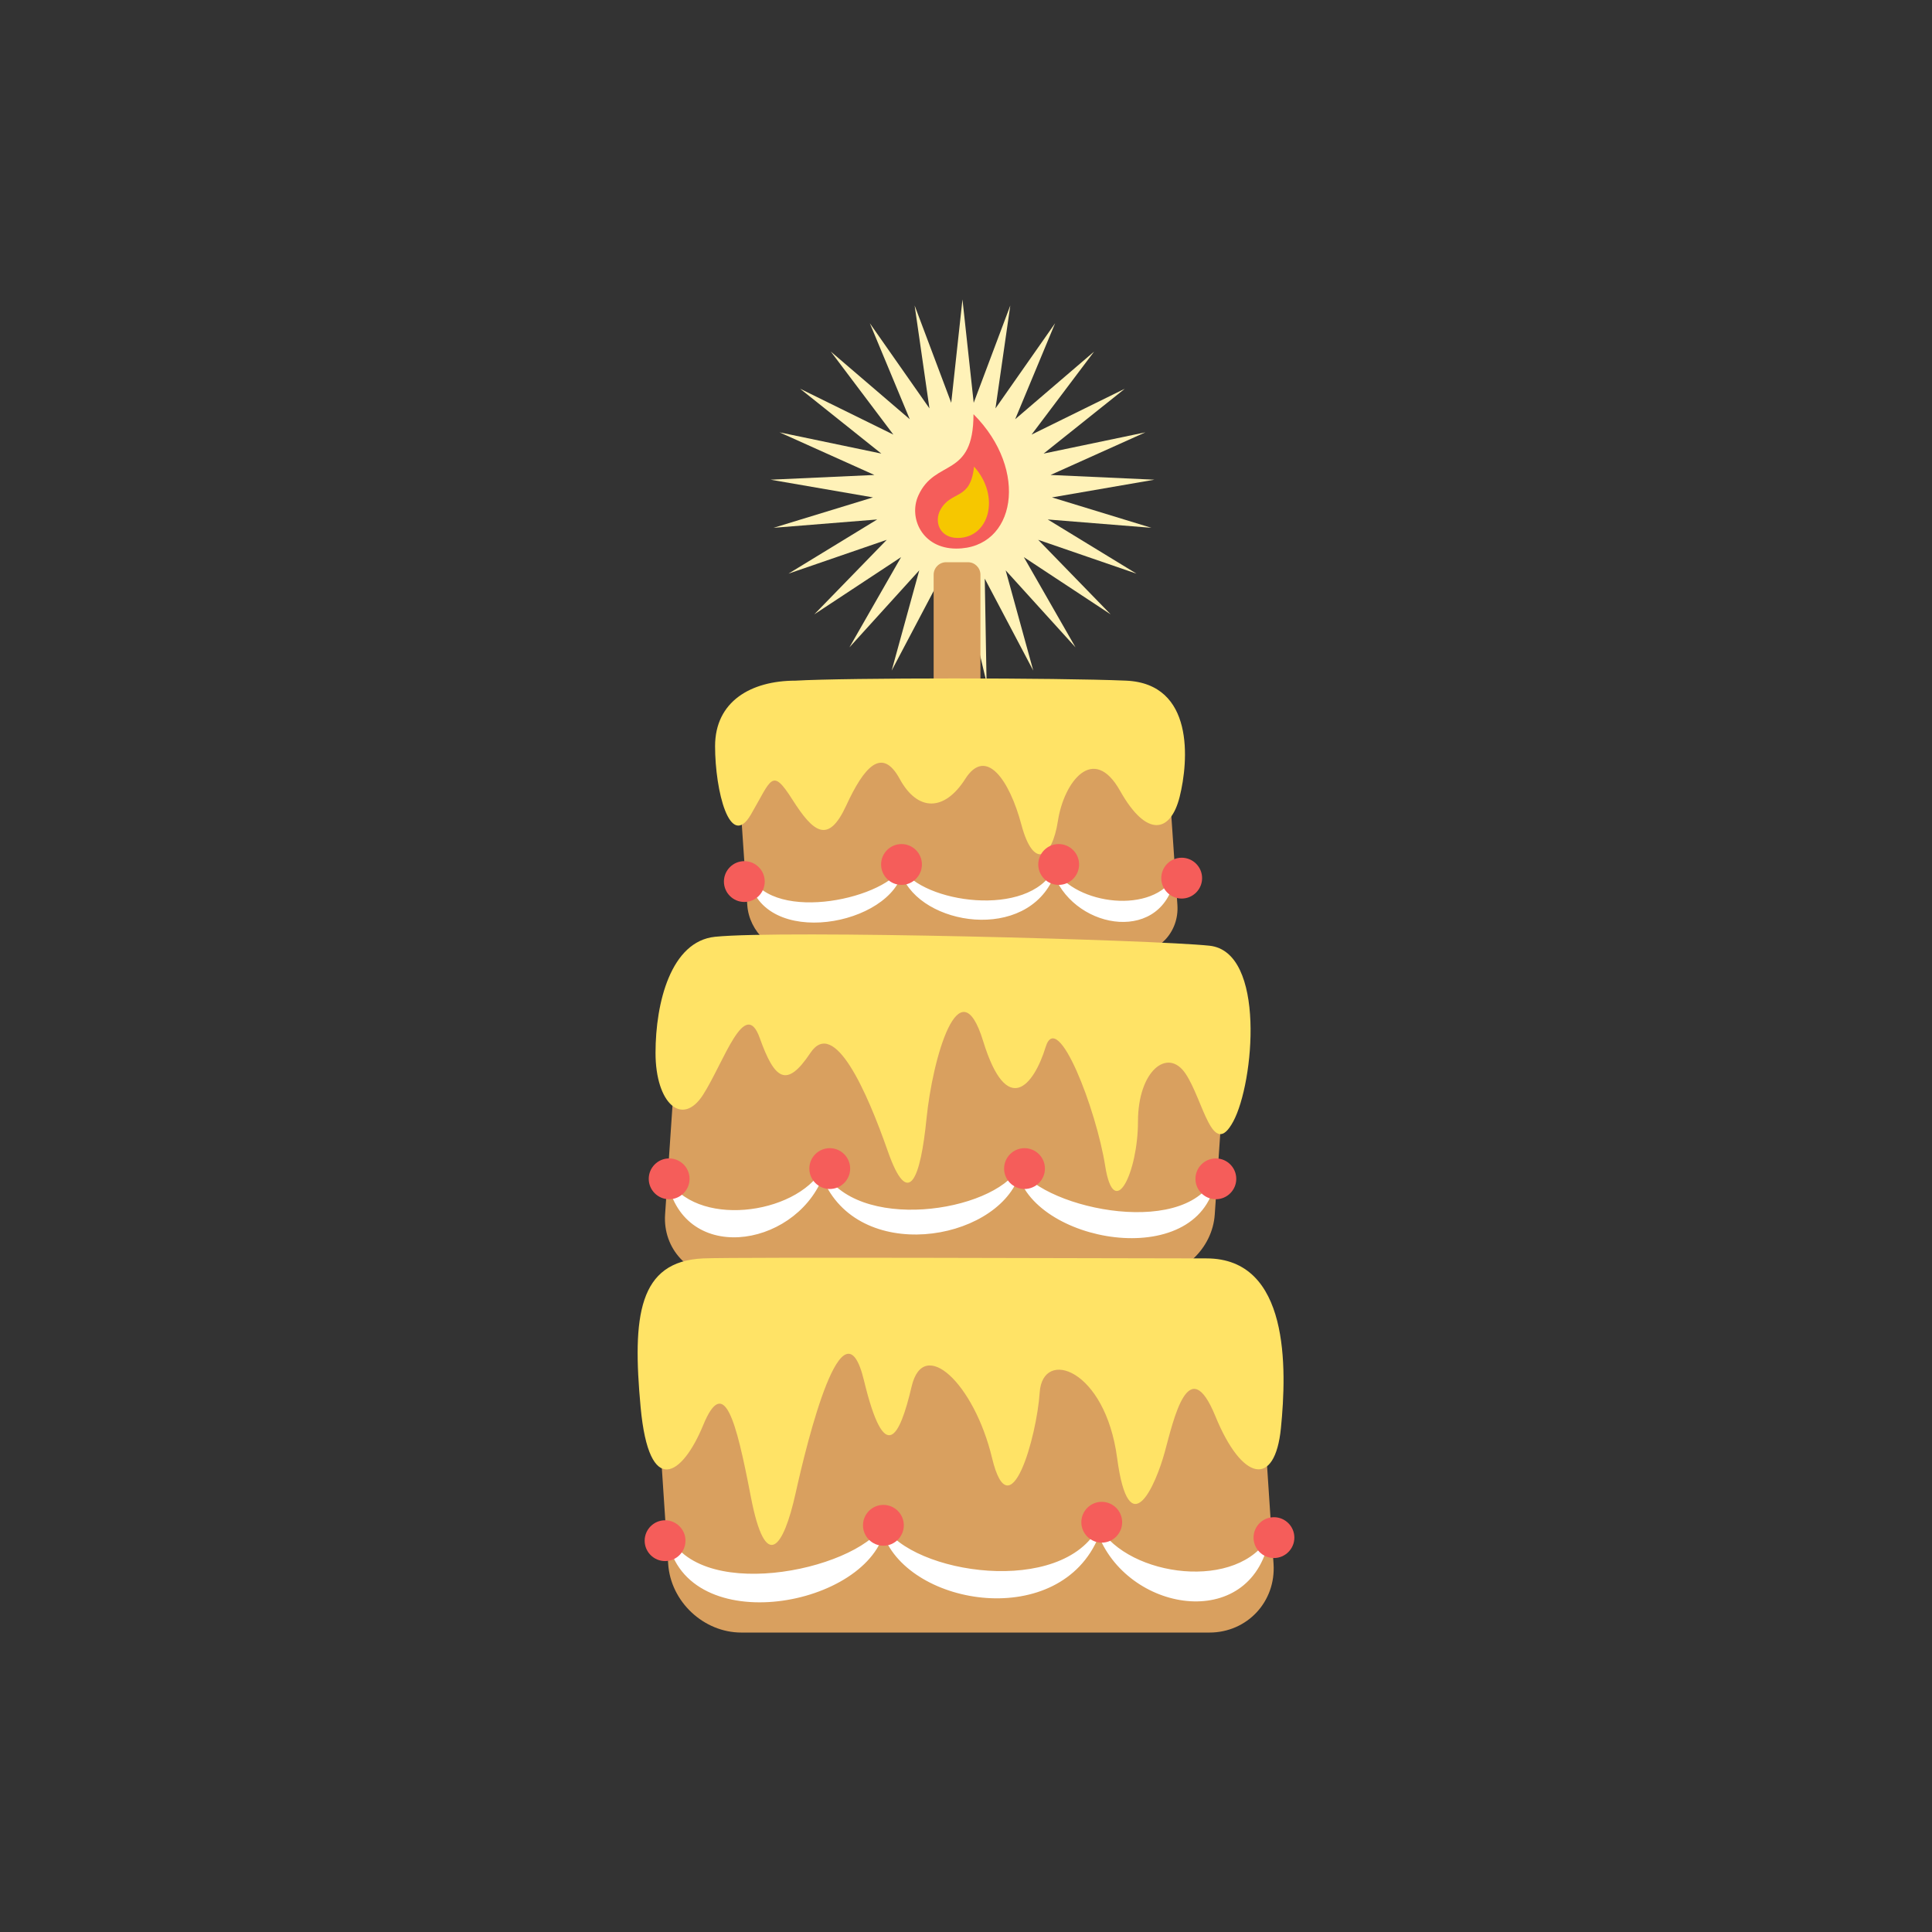 <?xml version="1.0" encoding="utf-8"?>
<!-- Generator: Adobe Illustrator 16.0.0, SVG Export Plug-In . SVG Version: 6.00 Build 0)  -->
<!DOCTYPE svg PUBLIC "-//W3C//DTD SVG 1.1//EN" "http://www.w3.org/Graphics/SVG/1.1/DTD/svg11.dtd">
<svg version="1.1" id="Layer_1" xmlns="http://www.w3.org/2000/svg" xmlns:xlink="http://www.w3.org/1999/xlink" x="0px" y="0px"
	 width="350px" height="350px" viewBox="0 0 350 350" enable-background="new 0 0 350 350" xml:space="preserve">
<rect x="0" y="0" width="350" height="350" fill="#333333" stroke="none"/>
<g>
	<polygon fill-rule="evenodd" clip-rule="evenodd" fill="#FFF2B8" points="174.36,54.249 176.396,72.971 183.025,55.343 
		180.341,73.983 191.144,58.558 183.909,75.945 198.21,63.69 186.878,78.733 203.777,70.42 189.061,82.172 207.494,78.322 
		190.318,86.044 209.132,86.901 190.573,90.109 208.583,95.618 189.811,94.108 205.885,103.923 188.076,97.793 201.205,111.297 
		185.48,100.932 194.839,117.275 182.187,103.326 187.185,121.483 178.399,104.825 178.727,123.654 174.36,105.335 169.993,123.654 
		170.32,104.825 161.535,121.483 166.533,103.326 153.881,117.275 163.238,100.932 147.515,111.297 160.644,97.793 142.835,103.923 
		158.909,94.108 140.137,95.618 158.146,90.109 139.588,86.901 158.402,86.044 141.224,78.322 159.661,82.172 144.942,70.42 
		161.842,78.733 150.51,63.69 164.811,75.945 157.576,58.558 168.379,73.983 165.695,55.343 172.324,72.971 	"/>
	<path fill-rule="evenodd" clip-rule="evenodd" fill="#D9A05F" d="M134.304,295.752c-6.84,0-12.807-5.598-13.258-12.438
		l-2.616-39.572c-0.453-6.838,4.773-12.436,11.614-12.436h84.796c6.841,0,12.808,5.598,13.259,12.436l2.617,39.572
		c0.451,6.84-4.773,12.438-11.615,12.438"/>
	<path fill-rule="evenodd" clip-rule="evenodd" fill="#D9A05F" d="M134.993,172.792h76.994c6.211,0,10.946,5.082,10.523,11.292
		l-2.445,35.93c-0.422,6.211-5.85,11.293-12.061,11.293h-76.994c-6.21,0-10.945-5.082-10.523-11.293l2.445-35.93
		C123.354,177.873,128.782,172.792,134.993,172.792z"/>
	<path fill-rule="evenodd" clip-rule="evenodd" fill="#D9A05F" d="M201.947,127.001h-60.251c-4.86,0-8.565,3.977-8.234,8.837
		l1.913,28.117c0.331,4.861,4.576,8.837,9.438,8.837h60.25c4.86,0,8.566-3.976,8.235-8.837l-1.915-28.117
		C211.054,130.978,206.807,127.001,201.947,127.001z"/>
	<path fill-rule="evenodd" clip-rule="evenodd" fill="#D9A05F" d="M171.4,101.851h3.957c1.244,0,2.261,1.018,2.261,2.263v33.352
		c0,1.245-1.017,2.263-2.261,2.263H171.4c-1.244,0-2.261-1.018-2.261-2.263v-33.352C169.14,102.869,170.157,101.851,171.4,101.851z"
		/>
	<path fill-rule="evenodd" clip-rule="evenodd" fill="#F55D5A" d="M173.235,99.381c10.741,0,13.296-14.174,3.121-24.348
		c0,11.743-6.956,7.975-9.998,14.757C164.559,93.802,167.05,99.381,173.235,99.381z"/>
	<path fill-rule="evenodd" clip-rule="evenodd" fill="#F6C700" d="M173.499,97.455c5.704,0,7.817-7.526,2.954-12.931
		c-0.625,6.238-4.118,4.235-6.095,7.838C169.188,94.493,170.214,97.455,173.499,97.455z"/>
	<path fill-rule="evenodd" clip-rule="evenodd" fill="#FFE366" d="M144.111,123.308c-8.092,0-14.568,3.777-14.568,11.869
		c0,8.092,2.698,18.882,6.476,12.409c3.776-6.474,3.776-8.633,7.553-2.699c3.776,5.936,6.474,8.094,9.712,1.079
		c3.236-7.014,6.472-10.789,9.71-4.854s8.092,5.935,11.869,0s8.023,0.219,10.18,8.312c2.159,8.092,5.533,6.288,6.612-0.727
		c1.079-7.014,6.407-14.061,11.263-5.428c4.855,8.633,9.172,7.553,10.79,1.079s2.699-20.502-9.711-21.042
		C191.59,122.769,153.284,122.769,144.111,123.308z"/>
	<path fill-rule="evenodd" clip-rule="evenodd" fill="#FFE366" d="M129.543,169.706c-7.978,0.814-10.789,11.87-10.789,21.04
		c0,9.172,4.854,13.488,8.632,7.555c3.777-5.936,7.553-17.805,10.251-10.252c2.697,7.553,4.856,9.172,9.172,2.697
		c4.315-6.475,10.25,7.014,14.027,17.805c3.777,10.789,5.935,4.855,7.013-5.936s5.935-28.053,10.251-14.027
		c4.316,14.027,9.173,8.094,11.33,1.08s9.172,11.33,10.79,21.58s5.935,1.08,5.935-8.094c0-9.17,5.396-13.486,8.632-8.631
		c3.238,4.855,4.856,15.646,8.633,8.631c3.777-7.014,5.935-30.751-4.316-31.832C208.853,170.244,141.738,168.459,129.543,169.706z"
		/>
	<path fill-rule="evenodd" clip-rule="evenodd" fill="#FFE366" d="M116.056,254.949c1.533,16.518,7.553,12.408,11.33,3.236
		c3.777-9.172,5.935-1.08,8.631,12.949c2.698,14.027,5.936,9.172,8.094-0.541c2.157-9.711,8.633-36.146,12.408-20.502
		c3.777,15.646,6.474,10.252,8.632,1.08c2.159-9.172,11.331-0.539,14.567,12.949c3.238,13.486,8.094-3.777,8.633-11.869
		c0.54-8.092,11.869-4.316,14.027,11.869c2.157,16.186,7.015,4.854,8.633-1.08s4.316-18.342,9.171-6.475
		c4.855,11.871,10.79,12.949,11.869,2.158c1.079-10.789,1.618-30.752-13.487-30.752s-85.251-0.271-91.178,0
		C115.64,228.512,114.523,238.432,116.056,254.949z"/>
	<path fill-rule="evenodd" clip-rule="evenodd" fill="#FFFFFF" d="M120.767,213.25c2.58,15.979,22.956,12.979,28.232,0.141
		c6.385,15.615,31.188,11.641,35.57-0.211c4.189,12.617,34.414,17.229,35.84-0.869c-4.4,12.289-30.975,6.918-35.84-0.721
		c-4.725,8.09-29.55,11.809-35.57,0.209C144.093,220.189,125.804,222.535,120.767,213.25z"/>
	<path fill-rule="evenodd" clip-rule="evenodd" fill="#FFFFFF" d="M230.041,278.146c-2.83,17.533-25.188,14.242-30.976,0.154
		c-7.007,17.135-34.22,12.775-39.028-0.23c-4.595,13.846-37.76,18.902-39.324-0.953c4.83,13.482,33.986,7.592,39.324-0.791
		c5.184,8.875,32.423,12.957,39.028,0.23C204.448,285.762,224.515,288.336,230.041,278.146z"/>
	<path fill-rule="evenodd" clip-rule="evenodd" fill="#FFFFFF" d="M212.929,158.548c-2.004,12.413-17.833,10.082-21.933,0.109
		c-4.96,12.132-24.229,9.045-27.633-0.164c-3.253,9.802-26.736,13.384-27.843-0.675c3.418,9.545,24.063,5.374,27.843-0.561
		c3.671,6.284,22.958,9.174,27.633,0.164C194.808,163.939,209.016,165.761,212.929,158.548z"/>
	<path fill-rule="evenodd" clip-rule="evenodd" fill="#F55D5A" d="M160.037,280.023c2.036,0,3.697-1.662,3.697-3.697
		c0-2.039-1.662-3.699-3.697-3.699c-2.038,0-3.698,1.66-3.698,3.699C156.339,278.361,158,280.023,160.037,280.023z"/>
	<path fill-rule="evenodd" clip-rule="evenodd" fill="#F55D5A" d="M120.483,282.807c2.036,0,3.698-1.66,3.698-3.697
		s-1.662-3.697-3.698-3.697c-2.037,0-3.697,1.66-3.697,3.697S118.446,282.807,120.483,282.807z"/>
	<path fill-rule="evenodd" clip-rule="evenodd" fill="#F55D5A" d="M199.591,279.465c2.036,0,3.697-1.662,3.697-3.697
		c0-2.037-1.661-3.697-3.697-3.697c-2.037,0-3.697,1.66-3.697,3.697C195.894,277.803,197.554,279.465,199.591,279.465z"/>
	<path fill-rule="evenodd" clip-rule="evenodd" fill="#F55D5A" d="M230.788,282.252c2.036,0,3.698-1.662,3.698-3.699
		c0-2.035-1.662-3.697-3.698-3.697c-2.037,0-3.697,1.662-3.697,3.697C227.091,280.59,228.751,282.252,230.788,282.252z"/>
	<path fill-rule="evenodd" clip-rule="evenodd" fill="#F55D5A" d="M220.265,217.254c2.036,0,3.697-1.66,3.697-3.697
		c0-2.035-1.661-3.697-3.697-3.697c-2.037,0-3.697,1.662-3.697,3.697C216.567,215.594,218.228,217.254,220.265,217.254z"/>
	<path fill-rule="evenodd" clip-rule="evenodd" fill="#F55D5A" d="M185.599,215.396c2.038,0,3.699-1.66,3.699-3.697
		s-1.661-3.697-3.699-3.697c-2.035,0-3.697,1.66-3.697,3.697S183.563,215.396,185.599,215.396z"/>
	<path fill-rule="evenodd" clip-rule="evenodd" fill="#F55D5A" d="M150.317,215.396c2.036,0,3.697-1.66,3.697-3.697
		s-1.661-3.697-3.697-3.697c-2.038,0-3.697,1.66-3.697,3.697S148.279,215.396,150.317,215.396z"/>
	<path fill-rule="evenodd" clip-rule="evenodd" fill="#F55D5A" d="M121.222,217.254c2.038,0,3.698-1.66,3.698-3.697
		s-1.66-3.697-3.698-3.697c-2.036,0-3.697,1.66-3.697,3.697S119.187,217.254,121.222,217.254z"/>
	<path fill-rule="evenodd" clip-rule="evenodd" fill="#F55D5A" d="M134.841,163.401c2.036,0,3.698-1.662,3.698-3.699
		c0-2.036-1.662-3.697-3.698-3.697c-2.037,0-3.697,1.662-3.697,3.697C131.144,161.74,132.804,163.401,134.841,163.401z"/>
	<path fill-rule="evenodd" clip-rule="evenodd" fill="#F55D5A" d="M163.315,160.306c2.038,0,3.698-1.662,3.698-3.699
		c0-2.036-1.66-3.697-3.698-3.697c-2.036,0-3.697,1.662-3.697,3.697C159.618,158.645,161.279,160.306,163.315,160.306z"/>
	<path fill-rule="evenodd" clip-rule="evenodd" fill="#F55D5A" d="M191.789,160.306c2.038,0,3.699-1.662,3.699-3.699
		c0-2.036-1.661-3.697-3.699-3.697c-2.036,0-3.697,1.662-3.697,3.697C188.092,158.645,189.753,160.306,191.789,160.306z"/>
	<path fill-rule="evenodd" clip-rule="evenodd" fill="#F55D5A" d="M214.074,162.782c2.036,0,3.698-1.662,3.698-3.699
		c0-2.036-1.662-3.698-3.698-3.698c-2.037,0-3.698,1.662-3.698,3.698C210.376,161.121,212.037,162.782,214.074,162.782z"/>
</g>
</svg>
